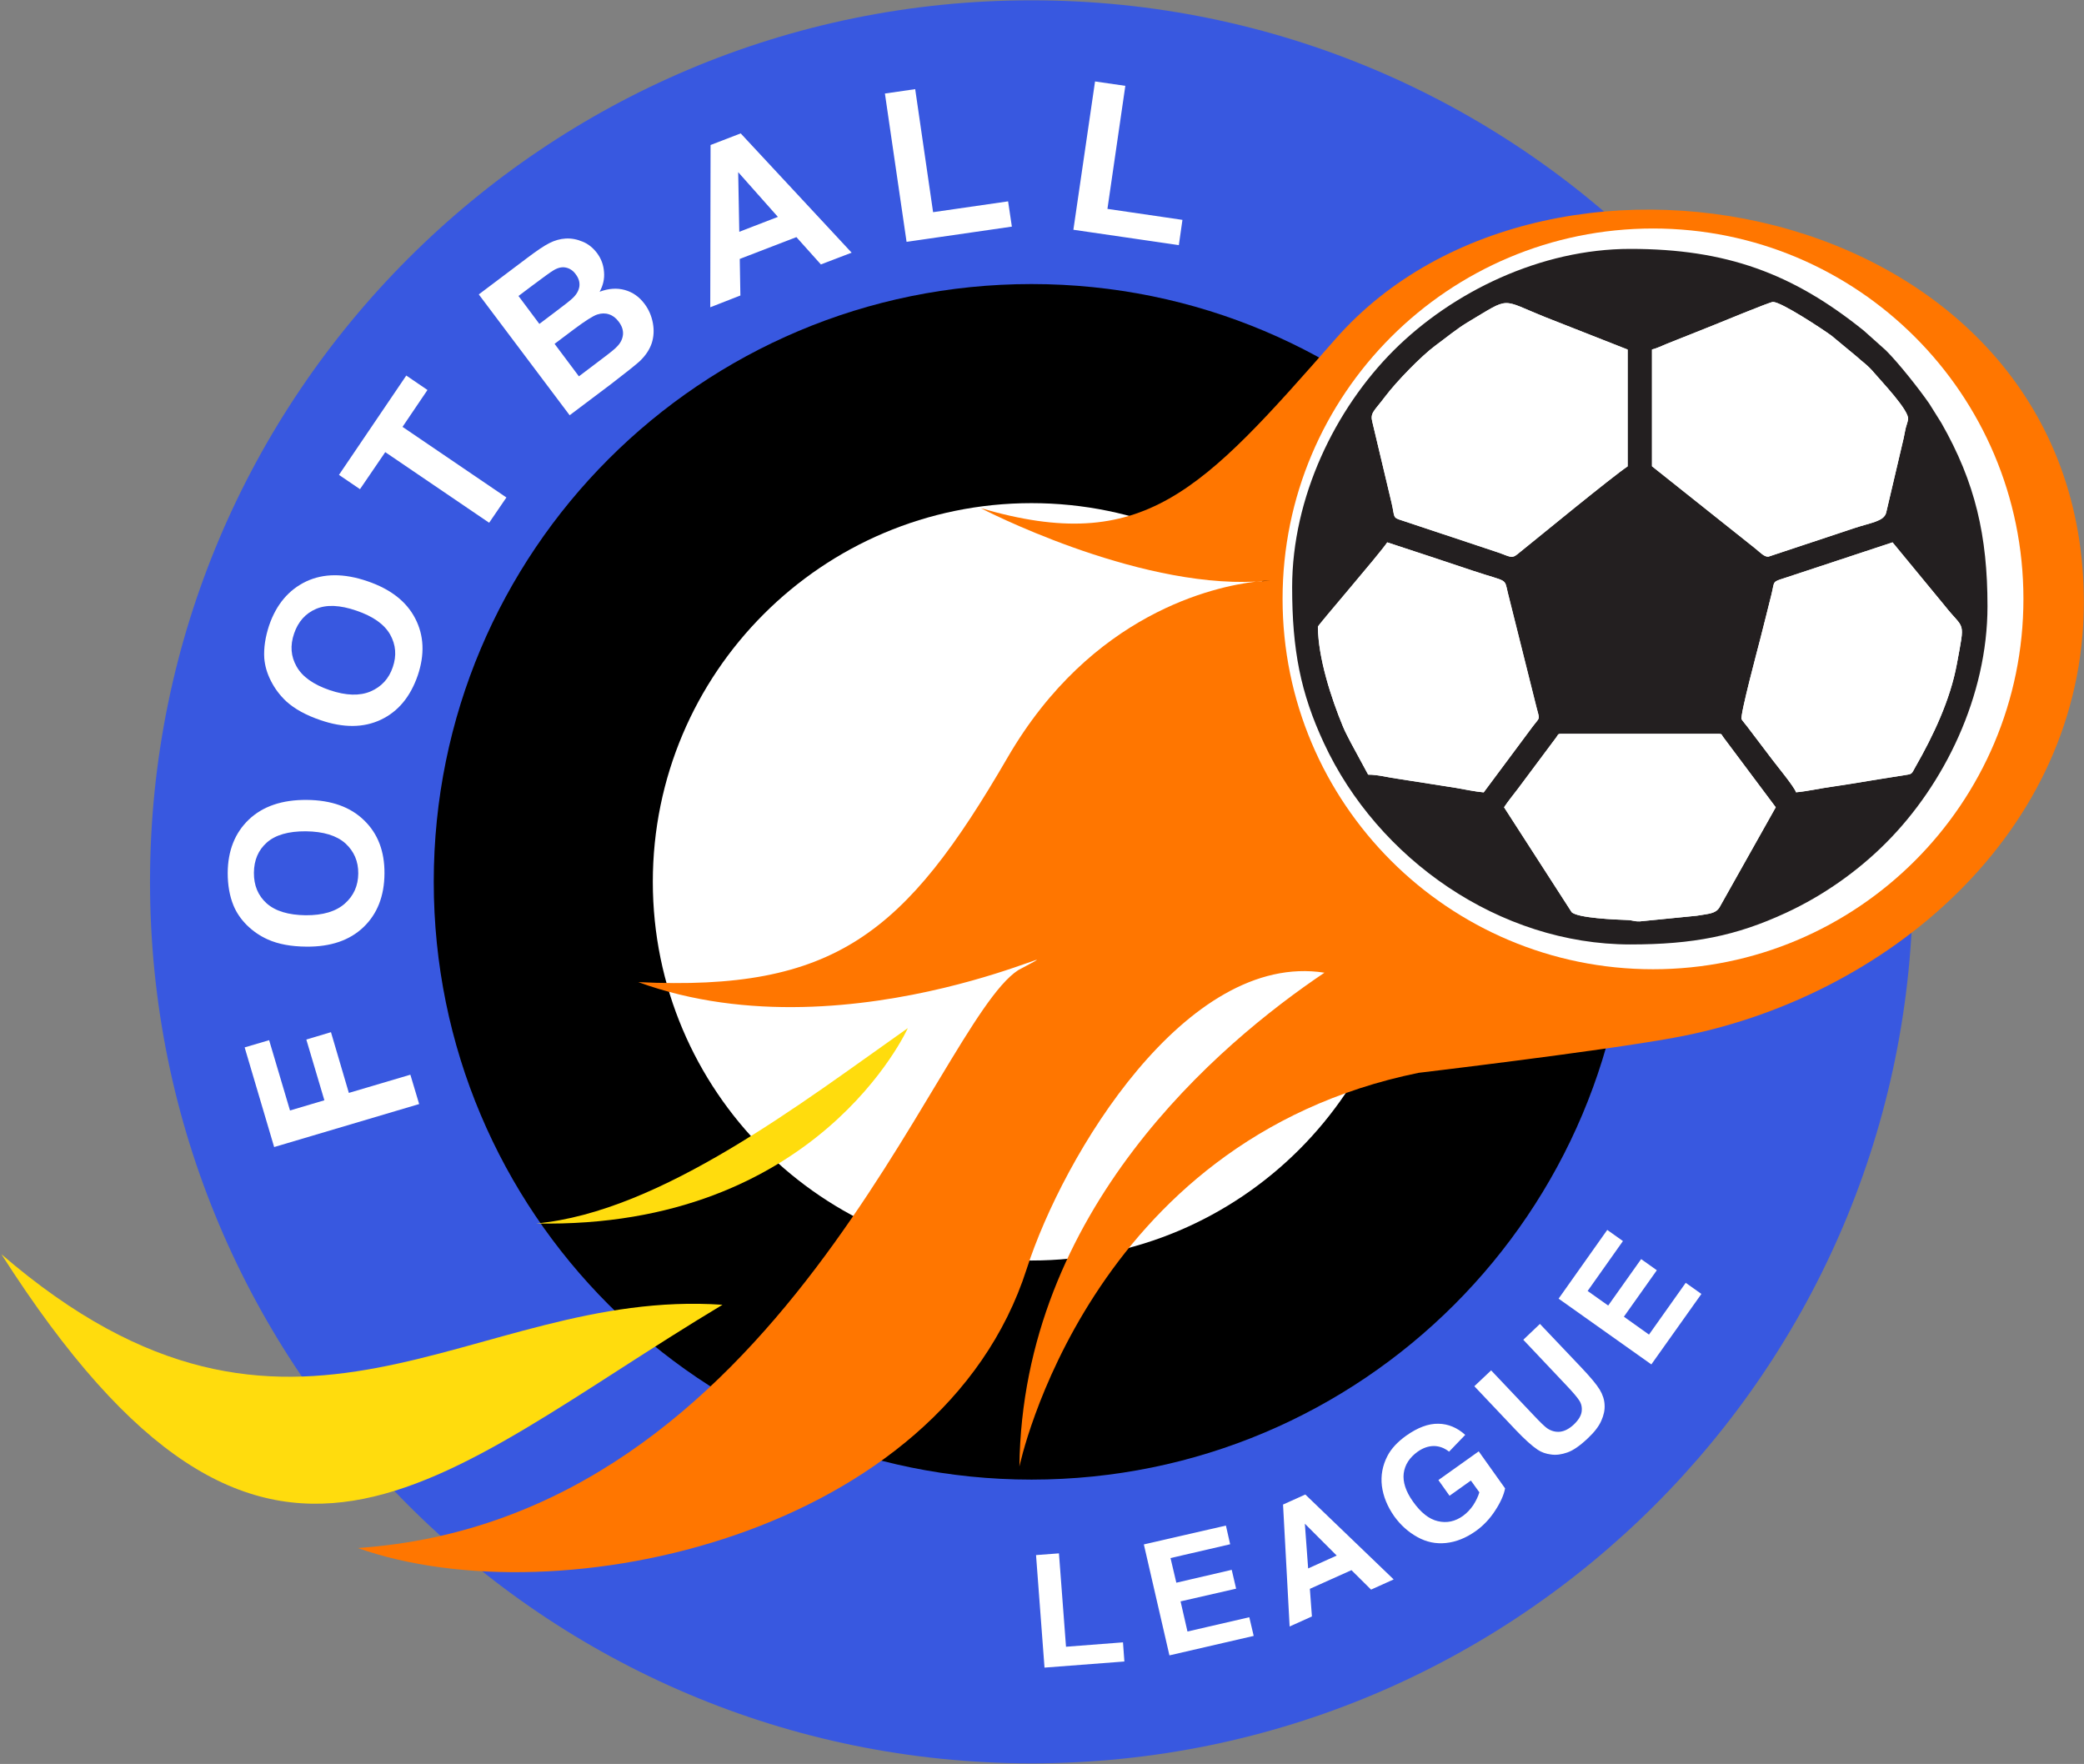 <svg version="1.2" xmlns="http://www.w3.org/2000/svg" viewBox="0 0 1328 1124" width="1328" height="1124"><rect x="0" y="0" width="1328" height="1124" fill="#808080" stroke="none"/><defs><clipPath clipPathUnits="userSpaceOnUse" id="cp1"><path d="M-3320-3465h4800v4800h-4800z"/></clipPath></defs><style>.b{fill:#fff}</style><g clip-path="url(#cp1)"><path d="M657.3.2C967.5.2 1219 251.7 1219 561.9c0 310.2-251.5 561.7-561.7 561.7-310.2 0-561.7-251.5-561.7-561.7C95.6 251.7 347.1.2 657.3.2z" fill="#3858e0"/><path d="M657.3 942.8c-210.7 0-380.9-170.3-380.9-380.9 0-210.6 170.2-380.9 380.9-380.9 210.6 0 380.9 170.3 380.9 380.9 0 210.6-170.3 380.9-380.9 380.9z"/><path fill-rule="evenodd" class="b" d="M267.1 703.5l-92.4 27.4-18.8-63.5 15.6-4.6 13.3 44.8 21.9-6.5-11.5-38.7 15.7-4.7 11.4 38.7 39.2-11.6zm-71.8-100.3q-14.7-.1-24.7-4.6c-4.9-2.2-9.3-5.2-13.2-9q-5.8-5.8-8.6-12.6-3.7-9-3.7-20.8c.1-14.2 4.6-25.5 13.5-34q13.4-12.7 36.9-12.5 23.4.2 36.5 13 13.2 12.7 13 34c-.1 14.3-4.6 25.7-13.4 34.1q-13.2 12.6-36.3 12.4zm-.5-20q16.4.1 24.9-7.4t8.6-19.2q.1-11.6-8.2-19.2-8.4-7.5-25.2-7.7-16.6-.1-24.8 7.1-8.2 7.2-8.3 19.3-.1 12.1 8.1 19.5 8.3 7.4 24.9 7.6zm9.5-124.3q-13.9-4.7-22-12.1c-3.9-3.7-7.1-7.9-9.6-12.8q-3.7-7.2-4.3-14.6-.6-9.7 3.1-20.9c4.6-13.4 12.5-22.7 23.6-28q16.6-7.8 38.9-.2 22.2 7.5 30.6 23.8 8.4 16.2 1.6 36.3c-4.7 13.6-12.5 23-23.5 28.2q-16.5 7.8-38.4.3zm5.9-19.1q15.5 5.2 25.9.8 10.5-4.5 14.2-15.5 3.8-11-1.7-20.8-5.6-9.8-21.5-15.2-15.7-5.4-25.7-1.1-10.1 4.3-14 15.7-3.9 11.4 1.6 21 5.4 9.7 21.2 15.1zm101.5-106.7l-66.2-45-16.1 23.6-13.4-9.1 42.9-63.3 13.5 9.2-15.9 23.5 66.2 45zm-6.6-145.5l30.8-23.2c6.1-4.6 10.8-7.8 14.2-9.5q5.1-2.6 10.4-2.9 5.4-.3 10.8 2c3.5 1.4 6.6 3.9 9.1 7.2 2.7 3.6 4.2 7.6 4.5 12.1.4 4.4-.6 8.6-2.8 12.6q8.6-3.2 16.1-1.1 7.5 2.1 12.5 8.8 4 5.3 5.3 12.1 1.3 6.8-.7 13c-1.4 4.1-3.9 7.9-7.7 11.5q-3.6 3.3-18.3 14.6L363 264.6zm25.3 1l13.3 17.8 10.2-7.7q9.1-6.8 11.1-8.8 3.6-3.4 4.2-7.4.5-4-2.3-7.7c-1.7-2.4-3.9-3.8-6.3-4.3q-3.6-.8-7.8 1.7-2.6 1.5-13.5 9.7zm23 30.5l15.5 20.7 14.4-10.9c5.6-4.2 9.1-7 10.3-8.5q3-3.2 3.4-7.3c.2-2.7-.7-5.5-2.8-8.2q-2.6-3.5-6.1-4.6-3.5-1.2-7.5.1t-14.7 9.3zM542.7 161l-19.6 7.5-15.6-17.4-36.1 13.9.4 23.3-19.2 7.5.2-103.4L472 85zm-47-22.8l-25.3-28.5.7 38zm82 15.9l-13.8-94.5 19.3-2.8 11.4 78.4 47.8-6.9 2.4 16.1zm106.3-7.7l13.8-94.5 19.3 2.8-11.4 78.4 47.8 7-2.3 16.1zm-18.4 916.2l-5.4-71.7 14.6-1.1 4.5 59.5 36.3-2.8.9 12.2zm79.6-7.8l-16.3-70.7 52.3-12 2.7 11.9-38 8.8 3.7 15.7 35.3-8.2 2.8 12-35.4 8.1 4.4 19.2 39.4-9.1 2.8 11.9zm142.9-48.4l-14.4 6.5-12.5-12.4-26.5 11.9 1.3 17.6-14.2 6.4-4.2-77.7 14.2-6.4zm-36.3-15.2l-20.3-20.3 2.1 28.5zm71.9-38.1l-7.1-10 25.7-18.3 16.8 23.6q-1.2 6.3-6.3 14.1-5.1 7.9-12.4 13.1-9.3 6.6-19 7.6-9.6 1-18.2-3.8-8.7-4.8-14.8-13.3-6.5-9.3-7.8-19.2-1.2-10 3.5-19.1 3.6-7 12-13 11-7.8 20.5-7.6c6.3.1 12 2.5 17.1 7.1L923.4 925q-4.4-3.5-9.6-3.6-5.3 0-10.4 3.6-7.8 5.6-8.9 13.8-1 8.3 5.9 18 7.5 10.6 15.9 12.5 8.5 2 16-3.4 3.7-2.7 6.5-6.8c1.8-2.8 3.1-5.5 3.9-8.2l-5.4-7.5zm15.8-69.8l10.7-10.1 27 28.5q6.4 6.8 8.7 8.4 3.8 2.6 8.2 2.2 4.4-.5 8.8-4.6 4.5-4.3 5-8.3.5-4-1.6-7.1-2.1-3.2-8-9.4l-27.6-29.2 10.6-10.1 26.3 27.7q9 9.5 11.8 14.2 2.9 4.8 3.1 9.7.3 4.8-2.1 10.1-2.3 5.3-8.6 11.2-7.5 7.1-13 9c-3.7 1.3-7.2 1.8-10.4 1.3-3.3-.4-6.1-1.4-8.5-3q-5.4-3.6-13.8-12.4zm112.8-13.9l-59.1-41.9 31-43.8 10 7.1-22.5 31.8 13.1 9.3 21-29.6 10 7.1-21 29.6 16 11.4 23.4-33 10 7.1z"/><path class="b" d="M657.3 320.6c133.2 0 241.3 108.1 241.3 241.3 0 133.2-108.1 241.3-241.3 241.3-133.2 0-241.3-108.1-241.3-241.3 0-133.2 108.1-241.3 241.3-241.3z"/><path d="M851.1 215.9C765.8 313.1 728.9 354.2 625 323.8c0 0 97.2 50.7 175.4 46.8 5.7-.6 9-.7 9-.7q-4.5.5-9 .7c-26.3 3.1-104.8 19.9-158.4 112.2-65.2 112.3-110 149-235.3 143 139.2 50.6 299.4-38.2 242.1-7.6-53.2 34.6-151.1 349.7-420.8 368.2 128.6 45.5 372-8.8 426.2-177.7C677.5 736.2 755.9 606 844 619.8c-67.5 45.4-192.5 151.5-194.4 314.7 0 0 43.2-207.8 254.4-250.9 0 0 114.7-13.6 162.4-22.3 135.6-24.5 261-130.9 261.5-276.7.7-254.4-340.1-324.4-476.8-168.7z" fill="#ff7600"/><path d="M460.4 831.4C299.6 820.3 187.8 960.3.9 799.2c169.4 265.2 275.2 142.8 459.5 32.2zm-118.8-51.8c179.6 3.6 236.9-124.5 236.9-124.5-66.4 46.7-157.2 117.2-236.9 124.5z" fill="#ffdc0d"/><path class="b" d="M1053.4 145.6c130.3 0 236 105.6 236 236 0 130.3-105.7 236-236 236-130.4 0-236.1-105.7-236.1-236 0-130.4 105.7-236 236.1-236z"/><path fill-rule="evenodd" d="M888.1 223.3c37.4-37.3 93.6-64.7 150.8-64.7 61.1 0 103.5 15.6 148.8 52.1l14.1 12.6c8.2 8.2 21.1 24.5 27.6 33.9l7.7 12.3c21.7 38 29.4 72.1 29.4 116.8 0 57.2-27.4 113.5-64.7 150.8-17.5 17.6-39.6 33.4-63.6 44.5-31.9 14.8-59.3 20.2-99.3 20.2-83.3 0-161-54.4-195.3-128.4-14.8-31.8-20.2-59.2-20.2-99.2 0-57.3 27.4-113.6 64.7-150.9zm279.6 278c7.1-1 14.8-2.3 22.4-3.6 7.2-1.2 15.2-2.5 23.2-3.7 5.6-.8 4.6-.6 7.4-5.5 11.1-19.4 22.1-42.5 26.3-65.5 5.3-28.8 4.9-20.9-7.8-37.1l-33.2-40.3-69 22.8c-7.9 2.5-6.1 2-8.1 10.1-2.4 9.8-4.7 19-7.3 29.1-1 4-12.9 48.2-11.8 50.7.1.4 3.2 4.1 3.7 4.8l15.7 20.7c2.3 3.2 14.4 17.8 15.3 21.1 7.4-.7 15.4-2.6 23.2-3.6zM855.8 463c1.6 3.8 3.2 6.7 5.1 10.4l10.9 20.2c6.4 0 12.9 1.8 19 2.6l36.7 5.8c5.9 1 12.3 2.4 17.9 2.9l31.4-42.2c4.7-6.1 4.4-3.8 2.2-12.2l-18.2-72.7c-2.3-9.8.3-6.6-22.2-14.1-9-3-17.9-6-27.3-9.1l-27.3-9c-5.2 7.7-44.2 52.7-44.2 53.7 0 19.6 8.6 45.9 16 63.7zm262.5-113.7c3.5 2.8 5.9 5.6 8.6 5.4l55.1-18.3c10.3-3.4 18.4-4.2 19.9-9.6l11.2-47.7c.3-1.6.9-4.8 1.3-6.4.6-2.4 1.1-3.2 1.5-5.5.9-5.5-17.1-24.3-21.5-29.5-4.2-5.1-8.1-7.5-11.2-10.5l-16.1-13.3c-5.3-3.9-31.9-21.5-37.3-21.5-2 0-33.8 13.2-38.6 15.1l-29.1 11.6c-2.9 1.2-6.4 2.9-9.4 3.6v74.4zM985 202.2c-29.4-11.7-21.9-13.4-49.4 3-7.6 4.5-14 10-21.1 15.2-8.9 6.6-24.6 22.7-31.8 32.3-7.2 9.6-9.8 10.3-8.1 16.6l12.2 51.1c2.2 9.6.3 9.3 6.8 11.3l60.4 20.1c7.7 2.6 9.1 4.5 12.8 1.5 13.4-10.8 60.6-49.6 70.4-56.1v-74.4zm6.7 267.6l-24.4 32.7c-3 4-6.3 8-8.9 11.9l43.1 66.8c3.7 3.8 28.4 4.8 34.8 5 4.4.1 4.5 1 8.6.9l36.3-3.6c7.8-1.3 12.1-1.3 14.5-5.4l35.8-63.7-33.3-44.6c-1.3-1.5-.6-2.2-3-2.2H994.8c-2.5 0-1.8.7-3.1 2.2z" fill="#231f20"/><path class="b" d="M966.8 353.2c13.4-10.8 60.6-49.5 70.4-56.1v-74.4L985 202.2c-29.4-11.8-21.9-13.4-49.4 2.9-7.6 4.6-14 10-21.1 15.2-8.9 6.6-24.6 22.8-31.8 32.3-7.2 9.6-9.8 10.3-8.1 16.6l12.1 51.1c2.3 9.6.4 9.3 6.9 11.4l60.4 20.1c7.7 2.5 9.1 4.4 12.8 1.4zm85.9-56.1l65.6 52.2c3.5 2.8 5.9 5.6 8.6 5.4l55.1-18.3c10.3-3.4 18.4-4.2 19.9-9.6l11.2-47.7 1.3-6.4c.6-2.4 1.1-3.2 1.5-5.5.9-5.5-17.1-24.3-21.5-29.5-4.2-5.1-8.1-7.5-11.2-10.4l-16.1-13.4c-5.3-3.9-31.9-21.5-37.3-21.5-2 0-33.8 13.2-38.6 15.1l-29.1 11.6c-2.9 1.2-6.4 2.9-9.4 3.6zm153.3 48.5l-69 22.8c-7.9 2.5-6.1 1.9-8.1 10.1l-7.3 29c-1 4.1-12.9 48.2-11.8 50.8.1.4 3.2 4.1 3.7 4.8l15.7 20.7c2.3 3.1 14.4 17.7 15.3 21 7.4-.6 15.4-2.5 23.2-3.6 7.1-1 14.8-2.3 22.4-3.5l23.2-3.7c5.6-.9 4.6-.7 7.4-5.6 11.1-19.4 22.1-42.4 26.3-65.4 5.3-28.8 4.9-21-7.8-37.1zm-74.4 168.8l-33.4-44.6c-1.2-1.5-.6-2.2-3-2.2H994.8c-2.4 0-1.8.7-3 2.2l-24.4 32.7c-3.1 4-6.3 7.9-8.9 11.9l43 66.8c3.8 3.8 28.5 4.8 34.9 5 4.3.1 4.5 1 8.6.9l36.3-3.6c7.8-1.3 12-1.3 14.5-5.4zm-154.7-51.7c4.7-6.1 4.3-3.7 2.2-12.2l-18.2-72.7c-2.4-9.8.3-6.6-22.2-14.1l-27.3-9.1-27.4-9c-5.1 7.7-44.1 52.7-44.1 53.7 0 19.7 8.5 45.9 15.9 63.7 1.6 3.9 3.3 6.7 5.1 10.4l11 20.2c6.3 0 12.8 1.9 19 2.7l36.7 5.7c5.8 1 12.3 2.4 17.9 2.9z"/></g></svg>